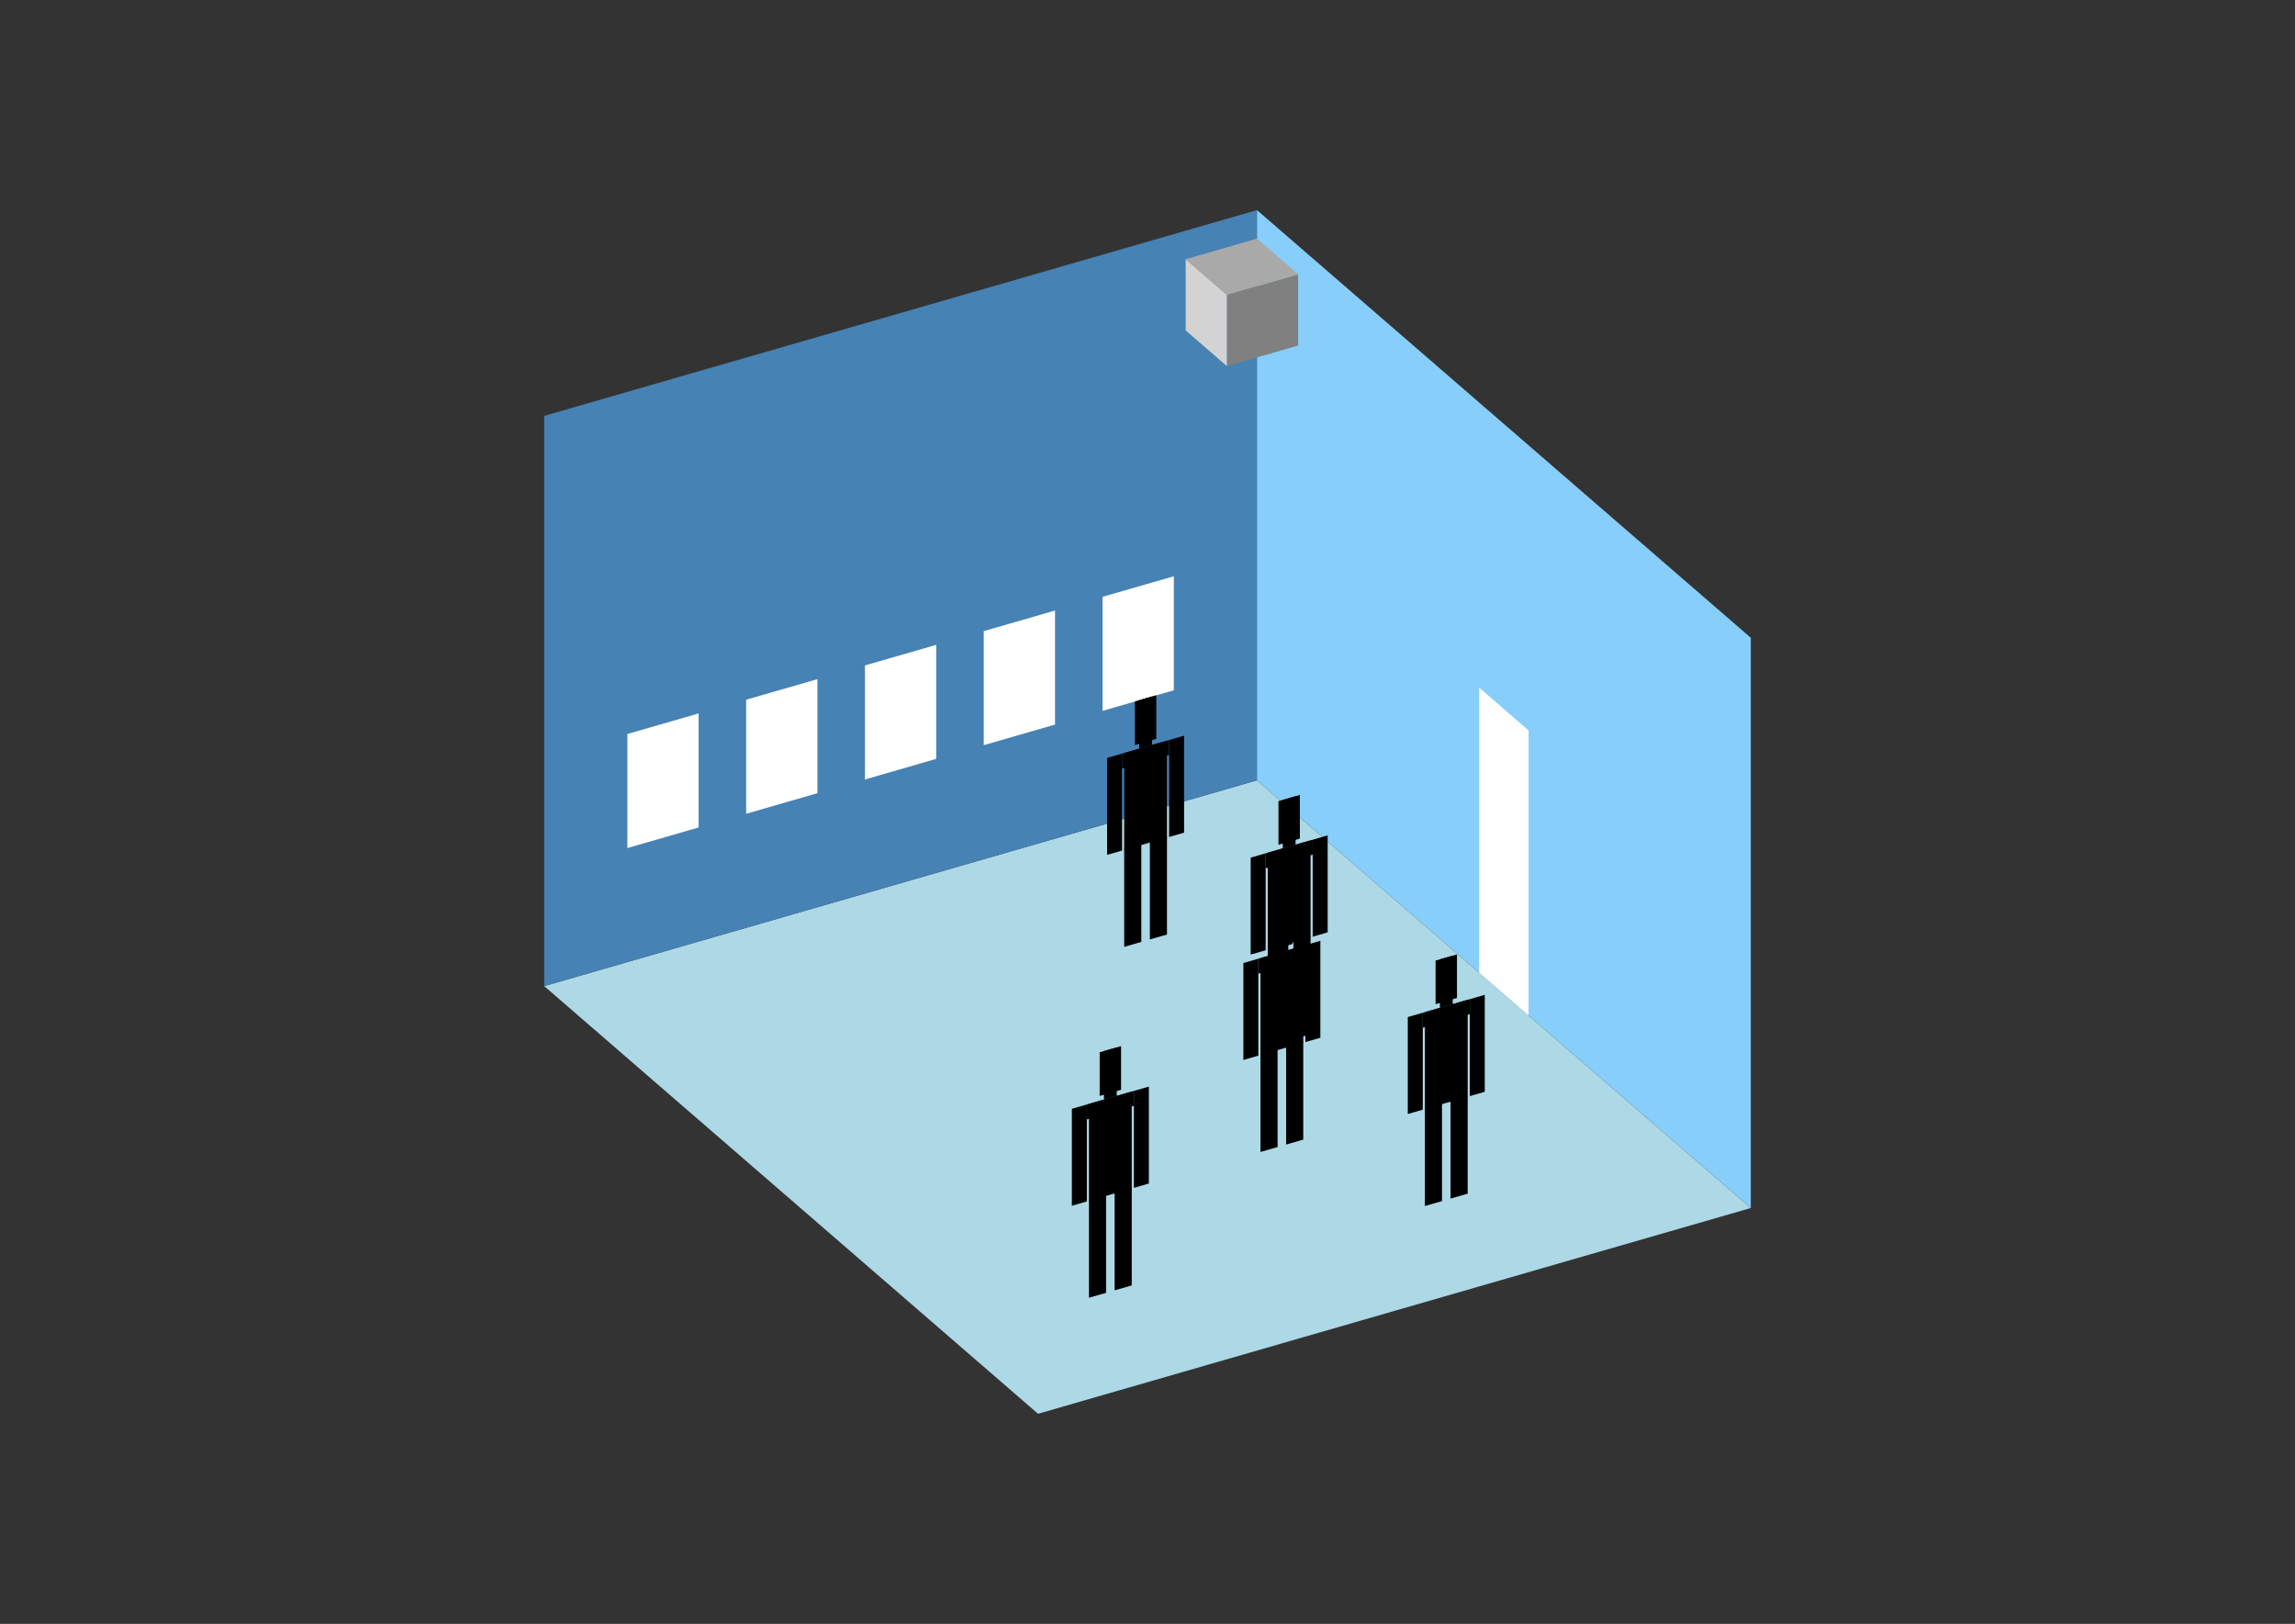 <?xml version="1.0" encoding="UTF-8"?>
<svg
  xmlns="http://www.w3.org/2000/svg"
  width="848"
  height="600"
  style="background-color:white"
>
  <rect width="100%" height="100%" fill="#333333" stroke="none"/>
  <polygon fill="lightblue" points="383.549,522.371 201.083,364.35 464.451,288.323 646.917,446.343" />
  <polygon fill="steelblue" points="201.083,364.35 201.083,153.657 464.451,77.629 464.451,288.323" />
  <polygon fill="lightskyblue" points="646.917,446.343 646.917,235.65 464.451,77.629 464.451,288.323" />
  <polygon fill="white" points="564.807,375.234 564.807,269.887 546.56,254.085 546.56,359.432" />
  <polygon fill="white" points="231.81,313.342 231.81,271.203 258.146,263.6 258.146,305.739" />
  <polygon fill="white" points="275.704,300.671 275.704,258.532 302.041,250.929 302.041,293.068" />
  <polygon fill="white" points="319.599,287.999 319.599,245.861 345.935,238.258 345.935,280.397" />
  <polygon fill="white" points="363.493,275.328 363.493,233.189 389.83,225.587 389.83,267.725" />
  <polygon fill="white" points="407.388,262.657 407.388,220.518 433.724,212.915 433.724,255.054" />
  <polygon fill="grey" points="453.319,135.272 453.319,108.935 479.656,101.332 479.656,127.669" />
  <polygon fill="lightgrey" points="453.319,135.272 453.319,108.935 438.114,95.767 438.114,122.103" />
  <polygon fill="darkgrey" points="453.319,108.935 438.114,95.767 464.451,88.164 479.656,101.332" />
  <polygon fill="hsl(288.0,50.0%,72.092%)" points="415.393,349.855 415.393,313.679 421.714,311.854 421.714,348.03" />
  <polygon fill="hsl(288.0,50.0%,72.092%)" points="431.195,345.293 431.195,309.117 424.874,310.942 424.874,347.118" />
  <polygon fill="hsl(288.0,50.0%,72.092%)" points="409.072,315.862 409.072,280.044 414.603,278.447 414.603,314.265" />
  <polygon fill="hsl(288.0,50.0%,72.092%)" points="431.985,309.247 431.985,273.429 437.516,271.833 437.516,307.651" />
  <polygon fill="hsl(288.0,50.0%,72.092%)" points="414.603,283.978 414.603,278.447 431.985,273.429 431.985,278.96" />
  <polygon fill="hsl(288.0,50.0%,72.092%)" points="415.393,314.037 415.393,278.219 431.195,273.657 431.195,309.475" />
  <polygon fill="hsl(288.0,50.0%,72.092%)" points="419.343,275.288 419.343,259.17 427.244,256.889 427.244,273.007" />
  <polygon fill="hsl(288.0,50.0%,72.092%)" points="420.923,276.622 420.923,258.713 425.664,257.345 425.664,275.254" />
  <polygon fill="hsl(288.0,50.0%,59.715%)" points="468.445,386.693 468.445,350.517 474.766,348.692 474.766,384.868" />
  <polygon fill="hsl(288.0,50.0%,59.715%)" points="484.247,382.131 484.247,345.955 477.926,347.78 477.926,383.956" />
  <polygon fill="hsl(288.0,50.0%,59.715%)" points="462.124,352.7 462.124,316.882 467.655,315.285 467.655,351.103" />
  <polygon fill="hsl(288.0,50.0%,59.715%)" points="485.037,346.085 485.037,310.267 490.568,308.671 490.568,344.489" />
  <polygon fill="hsl(288.0,50.0%,59.715%)" points="467.655,320.816 467.655,315.285 485.037,310.267 485.037,315.798" />
  <polygon fill="hsl(288.0,50.0%,59.715%)" points="468.445,350.875 468.445,315.057 484.247,310.495 484.247,346.313" />
  <polygon fill="hsl(288.0,50.0%,59.715%)" points="472.396,312.126 472.396,296.008 480.297,293.727 480.297,309.845" />
  <polygon fill="hsl(288.0,50.0%,59.715%)" points="473.976,313.46 473.976,295.552 478.716,294.183 478.716,312.092" />
  <polygon fill="hsl(288.0,50.0%,50.66%)" points="465.746,425.632 465.746,389.456 472.067,387.631 472.067,423.808" />
  <polygon fill="hsl(288.0,50.0%,50.66%)" points="481.548,421.071 481.548,384.894 475.227,386.719 475.227,422.895" />
  <polygon fill="hsl(288.0,50.0%,50.66%)" points="459.425,391.639 459.425,355.821 464.956,354.224 464.956,390.042" />
  <polygon fill="hsl(288.0,50.0%,50.66%)" points="482.338,385.025 482.338,349.207 487.869,347.61 487.869,383.428" />
  <polygon fill="hsl(288.0,50.0%,50.66%)" points="464.956,359.755 464.956,354.224 482.338,349.207 482.338,354.737" />
  <polygon fill="hsl(288.0,50.0%,50.66%)" points="465.746,389.814 465.746,353.996 481.548,349.435 481.548,385.253" />
  <polygon fill="hsl(288.0,50.0%,50.66%)" points="469.696,351.065 469.696,334.947 477.597,332.666 477.597,348.784" />
  <polygon fill="hsl(288.0,50.0%,50.66%)" points="471.276,352.4 471.276,334.491 476.017,333.122 476.017,351.031" />
  <polygon fill="hsl(288.0,50.0%,42.218%)" points="402.375,479.499 402.375,443.323 408.696,441.498 408.696,477.674" />
  <polygon fill="hsl(288.0,50.0%,42.218%)" points="418.177,474.937 418.177,438.761 411.856,440.586 411.856,476.762" />
  <polygon fill="hsl(288.0,50.0%,42.218%)" points="396.054,445.506 396.054,409.688 401.585,408.091 401.585,443.909" />
  <polygon fill="hsl(288.0,50.0%,42.218%)" points="418.967,438.891 418.967,403.074 424.498,401.477 424.498,437.295" />
  <polygon fill="hsl(288.0,50.0%,42.218%)" points="401.585,413.622 401.585,408.091 418.967,403.074 418.967,408.604" />
  <polygon fill="hsl(288.0,50.0%,42.218%)" points="402.375,443.681 402.375,407.863 418.177,403.302 418.177,439.12" />
  <polygon fill="hsl(288.0,50.0%,42.218%)" points="406.326,404.932 406.326,388.814 414.227,386.533 414.227,402.651" />
  <polygon fill="hsl(288.0,50.0%,42.218%)" points="407.906,406.267 407.906,388.358 412.646,386.989 412.646,404.898" />
  <polygon fill="hsl(288.0,50.0%,41.758%)" points="526.499,445.604 526.499,409.428 532.82,407.604 532.82,443.78" />
  <polygon fill="hsl(288.0,50.0%,41.758%)" points="542.301,441.043 542.301,404.867 535.98,406.691 535.98,442.867" />
  <polygon fill="hsl(288.0,50.0%,41.758%)" points="520.178,411.611 520.178,375.793 525.709,374.197 525.709,410.015" />
  <polygon fill="hsl(288.0,50.0%,41.758%)" points="543.091,404.997 543.091,369.179 548.622,367.582 548.622,403.4" />
  <polygon fill="hsl(288.0,50.0%,41.758%)" points="525.709,379.727 525.709,374.197 543.091,369.179 543.091,374.71" />
  <polygon fill="hsl(288.0,50.0%,41.758%)" points="526.499,409.787 526.499,373.969 542.301,369.407 542.301,405.225" />
  <polygon fill="hsl(288.0,50.0%,41.758%)" points="530.45,371.037 530.45,354.919 538.351,352.638 538.351,368.756" />
  <polygon fill="hsl(288.0,50.0%,41.758%)" points="532.03,372.372 532.03,354.463 536.77,353.095 536.77,371.004" />
</svg>
